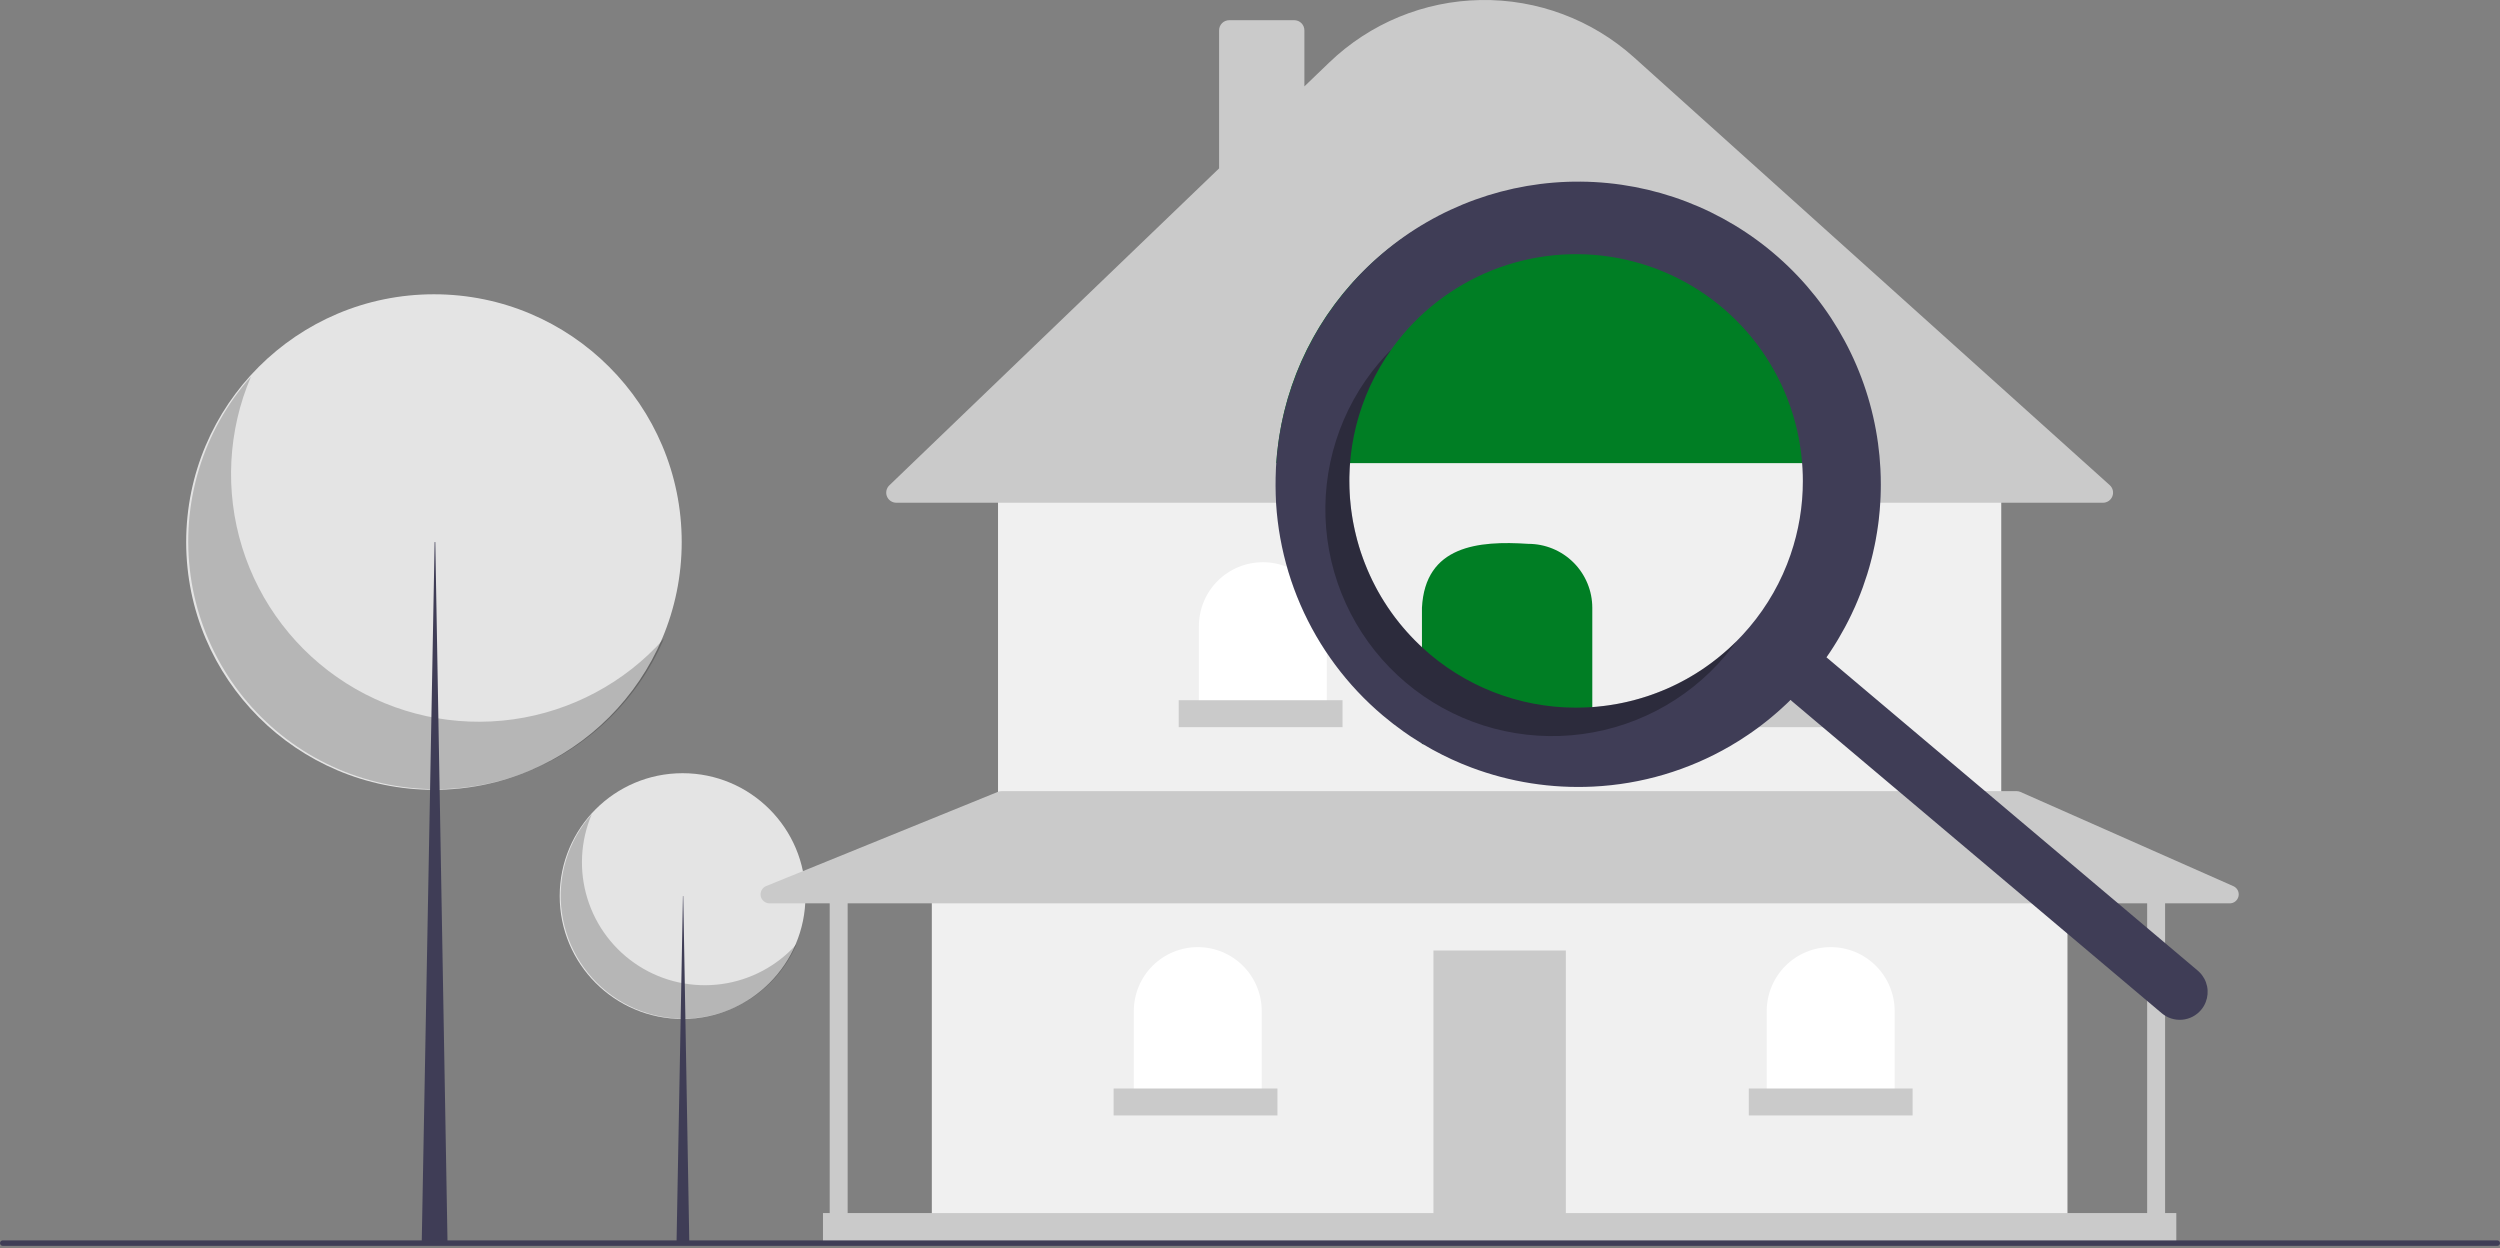 <svg width="687" height="343" viewBox="0 0 687 343" fill="none" xmlns="http://www.w3.org/2000/svg">
<rect x="0" y="0" width="687" height="343" fill="#808080" stroke="none"/>
<g clip-path="url(#clip0_17_739)">
<path d="M187.573 280.015C206.224 280.015 221.343 264.896 221.343 246.246C221.343 227.595 206.224 212.476 187.573 212.476C168.923 212.476 153.804 227.595 153.804 246.246C153.804 264.896 168.923 280.015 187.573 280.015Z" fill="#E4E4E4"/>
<path opacity="0.2" d="M162.639 223.69C159.489 231.058 159.062 239.307 161.433 246.961C163.805 254.616 168.821 261.177 175.585 265.474C182.35 269.77 190.421 271.521 198.358 270.414C206.294 269.307 213.579 265.414 218.909 259.431C216.985 263.933 214.105 267.962 210.469 271.241C206.833 274.519 202.527 276.967 197.851 278.416C193.175 279.865 188.239 280.28 183.386 279.633C178.534 278.985 173.88 277.29 169.747 274.665C165.615 272.04 162.102 268.548 159.453 264.431C156.804 260.314 155.082 255.67 154.406 250.821C153.73 245.973 154.116 241.035 155.537 236.35C156.959 231.665 159.382 227.345 162.639 223.69Z" fill="black"/>
<path d="M187.667 246.246H187.759L189.429 341.988H185.903L187.667 246.246Z" fill="#3F3D56"/>
<path d="M119.248 217.04C156.85 217.04 187.333 186.557 187.333 148.954C187.333 111.351 156.85 80.868 119.248 80.868C81.645 80.868 51.162 111.351 51.162 148.954C51.162 186.557 81.645 217.04 119.248 217.04Z" fill="#E4E4E4"/>
<path opacity="0.2" d="M68.975 103.478C62.624 118.334 61.763 134.964 66.544 150.396C71.326 165.829 81.44 179.058 95.078 187.721C108.716 196.383 124.989 199.914 140.991 197.682C156.992 195.45 171.679 187.601 182.426 175.538C178.547 184.614 172.74 192.739 165.409 199.348C158.078 205.957 149.397 210.894 139.969 213.816C130.541 216.737 120.59 217.574 110.806 216.268C101.022 214.962 91.639 211.545 83.307 206.253C74.975 200.96 67.893 193.92 62.552 185.619C57.211 177.318 53.739 167.955 52.375 158.179C51.012 148.403 51.79 138.448 54.657 129.002C57.523 119.557 62.409 110.848 68.975 103.478Z" fill="black"/>
<path d="M119.435 148.953H119.622L122.989 341.988H115.881L119.435 148.953Z" fill="#3F3D56"/>
<path d="M568.14 242.075H256.063V334.587H568.14V242.075Z" fill="#F0F0F0"/>
<path d="M430.296 261.194H393.907V334.587H430.296V261.194Z" fill="#CACACA"/>
<path d="M549.945 132.91H274.258V218.021H549.945V132.91Z" fill="#F0F0F0"/>
<path d="M577.895 138.152H246.308C245.754 138.152 245.214 137.987 244.755 137.677C244.296 137.367 243.94 136.927 243.734 136.414C243.527 135.9 243.478 135.336 243.594 134.795C243.71 134.254 243.986 133.76 244.385 133.376L335.008 46.268V8.326C335.009 7.59 335.301 6.885 335.822 6.365C336.342 5.844 337.047 5.552 337.783 5.551H355.669C356.405 5.552 357.11 5.844 357.631 6.365C358.151 6.885 358.444 7.59 358.444 8.326V23.741L365.289 17.162C376.49 6.395 391.351 0.267 406.886 0.009C422.42 -0.25 437.477 5.381 449.03 15.769L579.751 133.313C580.169 133.688 580.462 134.181 580.594 134.727C580.725 135.273 580.688 135.846 580.487 136.37C580.286 136.895 579.93 137.346 579.468 137.664C579.005 137.982 578.457 138.152 577.895 138.152Z" fill="#CACACA"/>
<path d="M347.034 154.496C349.343 154.496 351.628 154.951 353.761 155.834C355.894 156.717 357.831 158.012 359.464 159.644C361.096 161.277 362.39 163.214 363.274 165.347C364.157 167.479 364.612 169.765 364.612 172.073V195.818H329.457V172.073C329.457 169.765 329.912 167.479 330.795 165.347C331.678 163.214 332.973 161.277 334.605 159.644C336.238 158.012 338.175 156.717 340.308 155.834C342.44 154.951 344.726 154.496 347.034 154.496Z" fill="white"/>
<path d="M412.102 154.804C416.764 154.804 421.234 156.656 424.531 159.953C427.827 163.249 429.679 167.72 429.679 172.382V196.127H394.524V172.382C394.524 167.72 396.376 163.249 399.673 159.953C402.969 156.656 407.44 154.804 412.102 154.804Z" fill="white"/>
<path d="M477.169 155.113C481.831 155.113 486.301 156.965 489.598 160.261C492.894 163.557 494.746 168.028 494.746 172.69V196.435H459.591V172.69C459.591 168.028 461.443 163.557 464.74 160.261C468.036 156.965 472.507 155.113 477.169 155.113Z" fill="white"/>
<path d="M503.073 260.269C507.734 260.269 512.205 262.121 515.502 265.417C518.798 268.713 520.65 273.184 520.65 277.846V301.591H485.495V277.846C485.495 273.184 487.347 268.713 490.643 265.417C493.94 262.121 498.411 260.269 503.073 260.269Z" fill="white"/>
<path d="M329.149 260.269C333.811 260.269 338.281 262.121 341.578 265.417C344.874 268.713 346.726 273.184 346.726 277.846V301.591H311.571V277.846C311.571 275.538 312.026 273.252 312.909 271.12C313.793 268.987 315.087 267.049 316.72 265.417C318.352 263.785 320.29 262.49 322.422 261.607C324.555 260.723 326.84 260.269 329.149 260.269Z" fill="white"/>
<path d="M613.733 243.519L555.191 217.616C554.876 217.477 554.536 217.405 554.193 217.405H275.191C274.873 217.405 274.557 217.466 274.262 217.586L210.539 243.49C210.009 243.705 209.571 244.098 209.299 244.602C209.026 245.105 208.938 245.687 209.047 246.248C209.157 246.81 209.459 247.316 209.9 247.68C210.342 248.043 210.896 248.242 211.468 248.242H228.001V333.354H226.151V341.988H598.052V333.354H594.968V248.242H612.735C613.3 248.242 613.849 248.048 614.288 247.691C614.728 247.335 615.031 246.839 615.148 246.285C615.265 245.732 615.188 245.155 614.931 244.651C614.673 244.148 614.25 243.748 613.733 243.519ZM590.034 333.354H232.935V248.242H590.034V333.354Z" fill="#CACACA"/>
<path d="M368.929 192.426H323.906V199.827H368.929V192.426Z" fill="#CACACA"/>
<path d="M434.921 192.426H389.898V199.827H434.921V192.426Z" fill="#CACACA"/>
<path d="M500.914 192.426H455.891V199.827H500.914V192.426Z" fill="#CACACA"/>
<path d="M525.584 299.124H480.561V306.525H525.584V299.124Z" fill="#CACACA"/>
<path d="M351.043 299.124H306.021V306.525H351.043V299.124Z" fill="#CACACA"/>
<path d="M686.244 342.366H0.756C0.555 342.366 0.363 342.287 0.221 342.145C0.08 342.003 0 341.811 0 341.611C0 341.41 0.08 341.218 0.221 341.076C0.363 340.934 0.555 340.855 0.756 340.855H686.244C686.445 340.855 686.637 340.934 686.779 341.076C686.92 341.218 687 341.41 687 341.611C687 341.811 686.92 342.003 686.779 342.145C686.637 342.287 686.445 342.366 686.244 342.366Z" fill="#3F3D56"/>
<path d="M513.826 131.641C513.826 132.125 513.819 132.616 513.811 133.1C513.804 133.682 513.789 134.256 513.766 134.838C513.743 135.344 513.721 135.843 513.69 136.342C513.6 138.012 513.456 139.675 513.26 141.345C513.214 141.768 513.161 142.184 513.101 142.607C513.055 142.932 513.01 143.265 512.957 143.597C512.904 143.968 512.851 144.338 512.791 144.708C512.67 145.494 512.534 146.28 512.383 147.066C512.307 147.459 512.232 147.852 512.149 148.245C511.99 149.024 511.816 149.81 511.635 150.588C511.62 150.649 511.605 150.717 511.589 150.777C511.499 151.163 511.408 151.541 511.31 151.926C511.279 152.039 511.257 152.145 511.219 152.258C511.151 152.546 511.075 152.833 511 153.12C510.894 153.521 510.788 153.914 510.675 154.314C510.493 154.934 510.312 155.546 510.123 156.166C510.1 156.23 510.079 156.296 510.063 156.362C509.7 157.534 509.314 158.69 508.891 159.839C508.672 160.444 508.438 161.056 508.204 161.66C507.969 162.265 507.727 162.87 507.478 163.467C507.236 164.049 506.987 164.631 506.737 165.205C506.677 165.341 506.616 165.477 506.548 165.613C506.284 166.21 506.012 166.792 505.732 167.374C505.725 167.382 505.725 167.397 505.717 167.404C505.498 167.873 505.263 168.341 505.029 168.802C505.029 168.816 505.024 168.83 505.014 168.84C504.787 169.294 504.553 169.747 504.311 170.193L503.926 170.926L503.88 171.009C503.397 171.909 502.898 172.8 502.369 173.685C502.255 173.881 502.142 174.078 502.029 174.267C501.915 174.463 501.795 174.66 501.674 174.849C501.598 174.985 501.515 175.121 501.424 175.257C501.265 175.514 501.107 175.778 500.94 176.035C500.91 176.088 500.872 176.141 500.842 176.194C500.555 176.64 500.268 177.078 499.981 177.524C499.625 178.061 499.263 178.59 498.892 179.119L490.685 192.254L490.329 191.959L490.231 191.869H490.224L489.898 191.597L489.007 190.841C488.735 191.105 488.47 191.37 488.198 191.627C488.092 191.732 487.979 191.831 487.873 191.937C487.79 192.012 487.714 192.088 487.631 192.163C473.441 206.02 454.566 214.045 434.742 214.648H434.719C419.712 215.06 404.857 211.554 391.618 204.475C391.323 204.324 391.036 204.172 390.748 203.999C389.025 203.061 387.34 202.071 385.685 201.013C385.677 201.006 385.669 201.006 385.662 200.998C383.742 199.638 381.868 198.187 380.039 196.645C370.227 188.374 362.464 177.943 357.359 166.169C352.255 154.395 349.947 141.599 350.617 128.784C350.639 128.278 350.67 127.779 350.707 127.272C350.828 125.443 351.015 123.622 351.267 121.808C351.335 121.302 351.41 120.795 351.486 120.297H513.055C513.373 122.609 513.592 124.934 513.713 127.272C513.789 128.731 513.826 130.182 513.826 131.641Z" fill="#F0F0F0"/>
<path d="M513.056 120.297C510.147 100.953 500.393 83.295 485.569 70.533C470.744 57.771 451.832 50.752 432.271 50.752C412.71 50.752 393.798 57.771 378.973 70.533C364.148 83.295 354.395 100.953 351.486 120.297C351.411 120.796 351.335 121.302 351.267 121.808C351.018 123.622 350.831 125.444 350.708 127.273H513.713C513.592 124.937 513.373 122.612 513.056 120.297Z" fill="#007E24"/>
<path d="M437.563 204.473H390.752V167.027C391.616 149.914 406.242 148.532 419.986 149.45C422.294 149.45 424.58 149.904 426.712 150.788C428.845 151.671 430.783 152.966 432.415 154.598C434.047 156.23 435.342 158.168 436.225 160.3C437.108 162.433 437.563 164.718 437.563 167.027V204.473Z" fill="#007E24"/>
<path d="M390.748 177.849V177.857C390.748 177.864 390.756 177.864 390.763 177.864L390.748 177.849ZM371.922 120.297C371.892 120.486 371.854 120.675 371.824 120.864C371.854 120.675 371.892 120.486 371.93 120.297H371.922ZM370.985 127.273C370.962 127.56 370.939 127.847 370.924 128.134C370.939 127.847 370.962 127.56 370.992 127.273C370.991 127.22 370.994 127.167 371 127.114C370.992 127.167 370.992 127.22 370.985 127.273ZM390.748 177.857C390.748 177.864 390.756 177.864 390.763 177.864L390.748 177.849V177.857ZM371.922 120.297C371.892 120.486 371.854 120.675 371.824 120.864C371.854 120.675 371.892 120.486 371.93 120.297H371.922ZM370.924 128.134C370.939 127.847 370.962 127.56 370.992 127.273C370.991 127.22 370.994 127.167 371 127.114C370.992 127.167 370.992 127.22 370.985 127.273C370.962 127.56 370.939 127.847 370.924 128.134ZM604.414 267.167C604.267 267.011 604.11 266.864 603.945 266.728L603.938 266.721L566.512 235.137L565.544 234.321L561.864 231.214L560.941 230.436L555.696 226.007L554.26 224.798L551.29 222.289L549.771 221.004L535.442 208.919L527.226 201.989L526.123 201.059L501.915 180.63C502.286 180.101 502.648 179.572 503.004 179.036C503.291 178.59 503.578 178.151 503.865 177.705C503.895 177.653 503.933 177.6 503.964 177.547C504.13 177.29 504.288 177.025 504.447 176.768C504.538 176.632 504.621 176.496 504.697 176.36C504.818 176.171 504.938 175.975 505.052 175.778C505.165 175.589 505.279 175.393 505.392 175.196C505.921 174.312 506.42 173.42 506.903 172.521L506.949 172.438L507.334 171.705C507.576 171.259 507.81 170.805 508.037 170.352C508.047 170.341 508.052 170.328 508.052 170.314C508.287 169.853 508.521 169.384 508.74 168.916C508.748 168.908 508.748 168.893 508.755 168.886C509.035 168.304 509.307 167.722 509.571 167.125C509.639 166.989 509.7 166.853 509.76 166.717C510.01 166.142 510.259 165.56 510.501 164.978C510.75 164.381 510.992 163.777 511.227 163.172C511.461 162.567 511.695 161.955 511.914 161.351C512.33 160.194 512.721 159.035 513.086 157.874C513.102 157.807 513.123 157.742 513.146 157.677C513.335 157.058 513.516 156.446 513.698 155.826C513.811 155.425 513.917 155.032 514.023 154.632C514.098 154.344 514.174 154.057 514.242 153.77C514.28 153.657 514.302 153.551 514.333 153.438C514.431 153.052 514.522 152.674 514.612 152.289C514.628 152.228 514.643 152.16 514.658 152.1C514.839 151.321 515.013 150.535 515.172 149.757C515.255 149.364 515.33 148.971 515.406 148.578C515.55 147.792 515.693 147.006 515.814 146.22C515.874 145.85 515.927 145.479 515.98 145.109C516.033 144.776 516.079 144.444 516.124 144.119C516.184 143.696 516.237 143.28 516.283 142.857C516.479 141.187 516.623 139.524 516.713 137.853C516.744 137.355 516.766 136.856 516.789 136.349C516.812 135.768 516.827 135.193 516.834 134.611C516.842 134.128 516.849 133.636 516.849 133.153C516.849 131.694 516.812 130.243 516.736 128.784C516.615 126.449 516.396 124.124 516.079 121.808C513.371 102.018 503.631 83.863 488.641 70.662C473.65 57.461 454.409 50.096 434.435 49.913C414.462 49.729 395.089 56.74 379.858 69.663C364.628 82.587 354.557 100.56 351.486 120.297C351.41 120.796 351.335 121.302 351.267 121.808C351.017 123.622 350.831 125.444 350.707 127.273C350.67 127.779 350.639 128.278 350.617 128.784C349.947 141.599 352.255 154.396 357.359 166.17C362.464 177.943 370.227 188.375 380.039 196.645C381.868 198.187 383.742 199.638 385.662 200.998C385.669 201.006 385.677 201.006 385.685 201.014C386.327 201.467 386.969 201.913 387.619 202.351C388.655 203.031 389.698 203.697 390.748 204.331C390.831 204.377 390.915 204.43 390.998 204.475C391.905 205.019 392.819 205.541 393.734 206.047H393.741C397.145 207.919 400.679 209.545 404.315 210.914C414.982 214.928 426.359 216.713 437.743 216.159H437.765C451.052 215.517 463.989 211.688 475.486 204.997C477.156 204.029 478.804 202.994 480.414 201.89C480.814 201.618 481.222 201.339 481.615 201.059C482.099 200.719 482.583 200.364 483.066 200.008C483.074 200.008 483.074 200.001 483.081 200.001C483.117 199.971 483.155 199.943 483.195 199.918C483.52 199.668 483.852 199.419 484.17 199.177C484.253 199.117 484.336 199.056 484.419 198.988C484.441 198.973 484.461 198.955 484.48 198.935C484.668 198.799 484.85 198.648 485.039 198.504C485.228 198.361 485.409 198.21 485.598 198.059C485.63 198.038 485.66 198.016 485.689 197.99C485.9 197.817 486.112 197.65 486.324 197.477C486.543 197.303 486.754 197.121 486.958 196.947C487.17 196.774 487.374 196.6 487.586 196.418C487.767 196.267 487.956 196.109 488.138 195.942C488.198 195.897 488.251 195.844 488.311 195.791C488.335 195.769 488.36 195.748 488.387 195.731C488.636 195.519 488.878 195.3 489.12 195.081C489.181 195.028 489.233 194.975 489.294 194.922C489.664 194.589 490.035 194.257 490.397 193.909C490.48 193.834 490.571 193.75 490.654 193.675C490.737 193.599 490.813 193.524 490.896 193.448C491.002 193.342 491.115 193.244 491.221 193.138C491.493 192.881 491.758 192.617 492.03 192.352L492.922 193.108L493.247 193.38H493.254L493.352 193.471L493.708 193.766L498.983 198.225L499.096 198.323L499.187 198.391L499.784 198.897L500.978 199.91L502.172 200.915L502.346 201.059L507.901 205.745L508.672 206.395L514.03 210.914L541.767 234.321L542.735 235.137L580.697 267.167L590.432 275.382L594.052 278.435C594.82 279.085 595.709 279.578 596.668 279.884C597.627 280.191 598.637 280.305 599.64 280.221C600.643 280.137 601.62 279.855 602.514 279.393C603.408 278.931 604.203 278.298 604.852 277.528C605.396 276.89 605.827 276.164 606.129 275.382C606.678 273.995 606.808 272.477 606.503 271.017C606.198 269.557 605.472 268.218 604.414 267.167ZM385.488 91.97C393.07 82.985 403.04 76.329 414.245 72.769C425.449 69.21 437.433 68.893 448.81 71.855C460.188 74.817 470.495 80.938 478.541 89.51C486.587 98.082 492.045 108.755 494.282 120.297C494.38 120.803 494.471 121.302 494.554 121.808C494.864 123.615 495.091 125.444 495.227 127.273C495.265 127.779 495.302 128.278 495.325 128.784C495.393 129.918 495.423 131.059 495.423 132.193C495.428 139.069 494.288 145.899 492.052 152.402V152.41C489.554 159.701 485.717 166.463 480.738 172.347C480.633 172.468 480.527 172.597 480.414 172.717C479.416 173.896 478.365 175.03 477.285 176.111C477.277 176.118 477.269 176.134 477.262 176.141C476.892 176.511 476.514 176.889 476.136 177.237C475.365 177.985 474.579 178.696 473.778 179.376C472.576 180.426 471.344 181.411 470.082 182.331C469.659 182.641 469.236 182.943 468.805 183.245C468.382 183.548 467.951 183.835 467.52 184.122C466.658 184.696 465.782 185.248 464.897 185.77C464.459 186.034 464.006 186.291 463.56 186.541C463.114 186.797 462.66 187.039 462.207 187.274C461.753 187.516 461.3 187.75 460.839 187.976C459.924 188.438 459.002 188.868 458.065 189.269C457.597 189.48 457.128 189.677 456.659 189.858C456.365 189.979 456.077 190.1 455.783 190.206C455.668 190.259 455.549 190.305 455.428 190.342C455.269 190.41 455.11 190.471 454.951 190.523C454.9 190.547 454.847 190.567 454.793 190.584C454.468 190.712 454.15 190.826 453.818 190.939C453.342 191.113 452.865 191.272 452.382 191.423C451.898 191.582 451.422 191.733 450.938 191.869C450.454 192.02 449.963 192.156 449.479 192.284C448.988 192.421 448.505 192.549 448.013 192.662C447.492 192.798 446.97 192.919 446.441 193.033C445.98 193.139 445.527 193.229 445.066 193.312C444.635 193.403 444.197 193.479 443.766 193.554C443.161 193.66 442.557 193.758 441.945 193.841C441.612 193.894 441.287 193.94 440.954 193.97C440.811 193.993 440.675 194.008 440.539 194.023C440.116 194.083 439.692 194.129 439.277 194.166C439.163 194.174 439.058 194.189 438.952 194.197C438.491 194.242 438.022 194.28 437.561 194.318C436.571 194.386 435.588 194.431 434.598 194.454C434.1 194.461 433.593 194.469 433.094 194.469C432.596 194.469 432.097 194.461 431.598 194.446C431.598 194.446 431.598 194.454 431.59 194.446C431.583 194.454 431.583 194.454 431.575 194.446C431.574 194.447 431.573 194.448 431.572 194.448C431.57 194.449 431.569 194.449 431.568 194.449C431.566 194.449 431.565 194.449 431.564 194.448C431.562 194.448 431.561 194.447 431.56 194.446C431.536 194.454 431.509 194.454 431.485 194.446C431.129 194.446 430.774 194.431 430.426 194.408C430.17 194.401 429.905 194.393 429.64 194.37C429.285 194.355 428.93 194.333 428.575 194.302C428.462 194.302 428.348 194.287 428.235 194.28C428.182 194.278 428.129 194.273 428.076 194.265C427.713 194.234 427.343 194.204 426.98 194.166C426.799 194.151 426.61 194.136 426.428 194.113C425.877 194.053 425.325 193.985 424.781 193.909C424.161 193.834 423.541 193.743 422.929 193.63C422.642 193.592 422.362 193.539 422.083 193.486C421.712 193.426 421.342 193.358 420.972 193.282C420.586 193.207 420.201 193.131 419.815 193.04C419.505 192.972 419.188 192.904 418.878 192.829C418.727 192.798 418.576 192.761 418.432 192.723C417.639 192.534 416.853 192.33 416.074 192.103C415.583 191.967 415.092 191.824 414.608 191.672C413.943 191.468 413.285 191.249 412.628 191.015C412.371 190.932 412.122 190.841 411.865 190.743C411.608 190.66 411.358 190.561 411.101 190.463C410.867 190.38 410.633 190.289 410.406 190.198C410.028 190.055 409.658 189.904 409.287 189.753C408.524 189.443 407.776 189.118 407.028 188.77C406.604 188.566 406.181 188.37 405.765 188.166C404.126 187.372 402.511 186.49 400.921 185.52C400.528 185.286 400.135 185.037 399.742 184.787C399.251 184.485 398.775 184.167 398.299 183.85C398.034 183.669 397.777 183.495 397.52 183.314C397.044 182.981 396.575 182.641 396.114 182.301C395.872 182.127 395.63 181.945 395.396 181.764C394.557 181.129 393.734 180.464 392.925 179.784C392.539 179.459 392.154 179.126 391.776 178.786C391.617 178.65 391.459 178.507 391.3 178.363C391.119 178.197 390.937 178.038 390.763 177.864L390.748 177.849C390.484 177.615 390.219 177.365 389.962 177.116C389.562 176.738 389.169 176.353 388.791 175.96C388.398 175.574 388.02 175.174 387.65 174.781C387.272 174.388 386.909 173.987 386.554 173.579C386.191 173.179 385.836 172.77 385.488 172.355C385.148 171.962 384.815 171.554 384.498 171.153C383.727 170.201 382.991 169.231 382.291 168.243C381.966 167.79 381.656 167.336 381.354 166.875C381.029 166.407 380.719 165.931 380.424 165.454C380.114 164.978 379.82 164.495 379.533 164.003C379.525 163.987 379.515 163.971 379.502 163.958C378.935 162.998 378.391 162.031 377.885 161.048C377.363 160.051 376.872 159.043 376.411 158.025C376.177 157.519 375.95 157.005 375.739 156.491C375.3 155.455 374.892 154.42 374.514 153.37C374.325 152.863 374.151 152.357 373.977 151.843C373.972 151.809 373.962 151.776 373.947 151.745C373.6 150.702 373.282 149.651 373.003 148.593C372.995 148.578 372.995 148.563 372.987 148.548C372.844 148.026 372.708 147.505 372.587 146.976C372.466 146.515 372.36 146.054 372.262 145.585C372.149 145.064 372.035 144.542 371.937 144.013C371.884 143.741 371.831 143.469 371.786 143.197C371.74 142.97 371.703 142.736 371.665 142.509C371.627 142.282 371.589 142.048 371.551 141.814C371.476 141.353 371.408 140.892 371.347 140.431C371.272 139.887 371.211 139.342 371.151 138.791C371.083 138.133 371.023 137.476 370.97 136.811C370.932 136.365 370.909 135.911 370.887 135.458C370.864 135.042 370.841 134.626 370.834 134.211C370.826 134.189 370.826 134.165 370.834 134.143C370.833 134.142 370.832 134.141 370.831 134.139C370.831 134.138 370.83 134.137 370.83 134.135C370.83 134.134 370.831 134.132 370.831 134.131C370.832 134.13 370.833 134.129 370.834 134.128C370.826 134.12 370.826 134.12 370.834 134.112C370.833 134.111 370.832 134.11 370.831 134.109C370.831 134.108 370.83 134.106 370.83 134.105C370.83 134.104 370.831 134.102 370.831 134.101C370.832 134.1 370.833 134.098 370.834 134.097C370.826 133.931 370.818 133.765 370.818 133.599C370.803 133.107 370.796 132.616 370.796 132.125C370.796 131.679 370.803 131.241 370.811 130.795C370.826 130.175 370.849 129.555 370.879 128.935C370.879 128.799 370.894 128.671 370.902 128.535C370.909 128.399 370.917 128.27 370.924 128.134C370.939 127.847 370.962 127.56 370.992 127.273C370.991 127.22 370.994 127.167 371 127.114C371.023 126.789 371.053 126.464 371.083 126.139C371.143 125.489 371.219 124.832 371.302 124.182C371.347 123.857 371.385 123.532 371.438 123.207C371.468 122.98 371.506 122.746 371.544 122.511C371.574 122.277 371.612 122.043 371.657 121.808C371.71 121.499 371.763 121.181 371.824 120.864C371.854 120.675 371.892 120.486 371.93 120.297C372.073 119.541 372.232 118.785 372.405 118.03C372.579 117.266 372.776 116.51 372.987 115.755C373.191 114.991 373.418 114.228 373.66 113.465C373.773 113.079 373.894 112.701 374.03 112.323C374.28 111.56 374.544 110.804 374.839 110.056C374.975 109.686 375.119 109.308 375.277 108.938C375.58 108.189 375.897 107.441 376.222 106.708C376.388 106.338 376.555 105.967 376.736 105.597C377.076 104.864 377.431 104.131 377.817 103.413C378.187 102.68 378.588 101.962 378.996 101.251C379.404 100.541 379.827 99.831 380.273 99.128C380.477 98.78 380.704 98.425 380.938 98.085C381.392 97.389 381.868 96.694 382.352 96.014C383.327 94.638 384.377 93.285 385.488 91.97ZM370.985 127.273C370.962 127.56 370.939 127.847 370.924 128.134C370.939 127.847 370.962 127.56 370.992 127.273C370.991 127.22 370.994 127.167 371 127.114C370.992 127.167 370.992 127.22 370.985 127.273ZM371.922 120.297C371.892 120.486 371.854 120.675 371.824 120.864C371.854 120.675 371.892 120.486 371.93 120.297H371.922ZM390.748 177.849V177.857C390.748 177.864 390.756 177.864 390.763 177.864L390.748 177.849Z" fill="#3F3D56"/>
<path opacity="0.3" d="M392.926 179.783C380.971 169.695 373.248 155.481 371.289 139.962C369.33 124.443 373.279 108.755 382.351 96.013C381.16 97.213 380.008 98.469 378.896 99.783C373.619 106.037 369.625 113.269 367.143 121.067C364.661 128.865 363.739 137.075 364.429 145.229C365.12 153.383 367.41 161.321 371.169 168.59C374.928 175.859 380.081 182.316 386.335 187.593C398.966 198.251 415.314 203.455 431.781 202.06C448.249 200.665 463.488 192.785 474.146 180.154C475.256 178.839 476.301 177.492 477.281 176.114C466.247 187.201 451.447 193.732 435.819 194.412C420.192 195.092 404.881 189.87 392.926 179.783Z" fill="black"/>
</g>
<defs>
<clipPath id="clip0_17_739">
<rect width="687" height="342.366" fill="white"/>
</clipPath>
</defs>
</svg>
